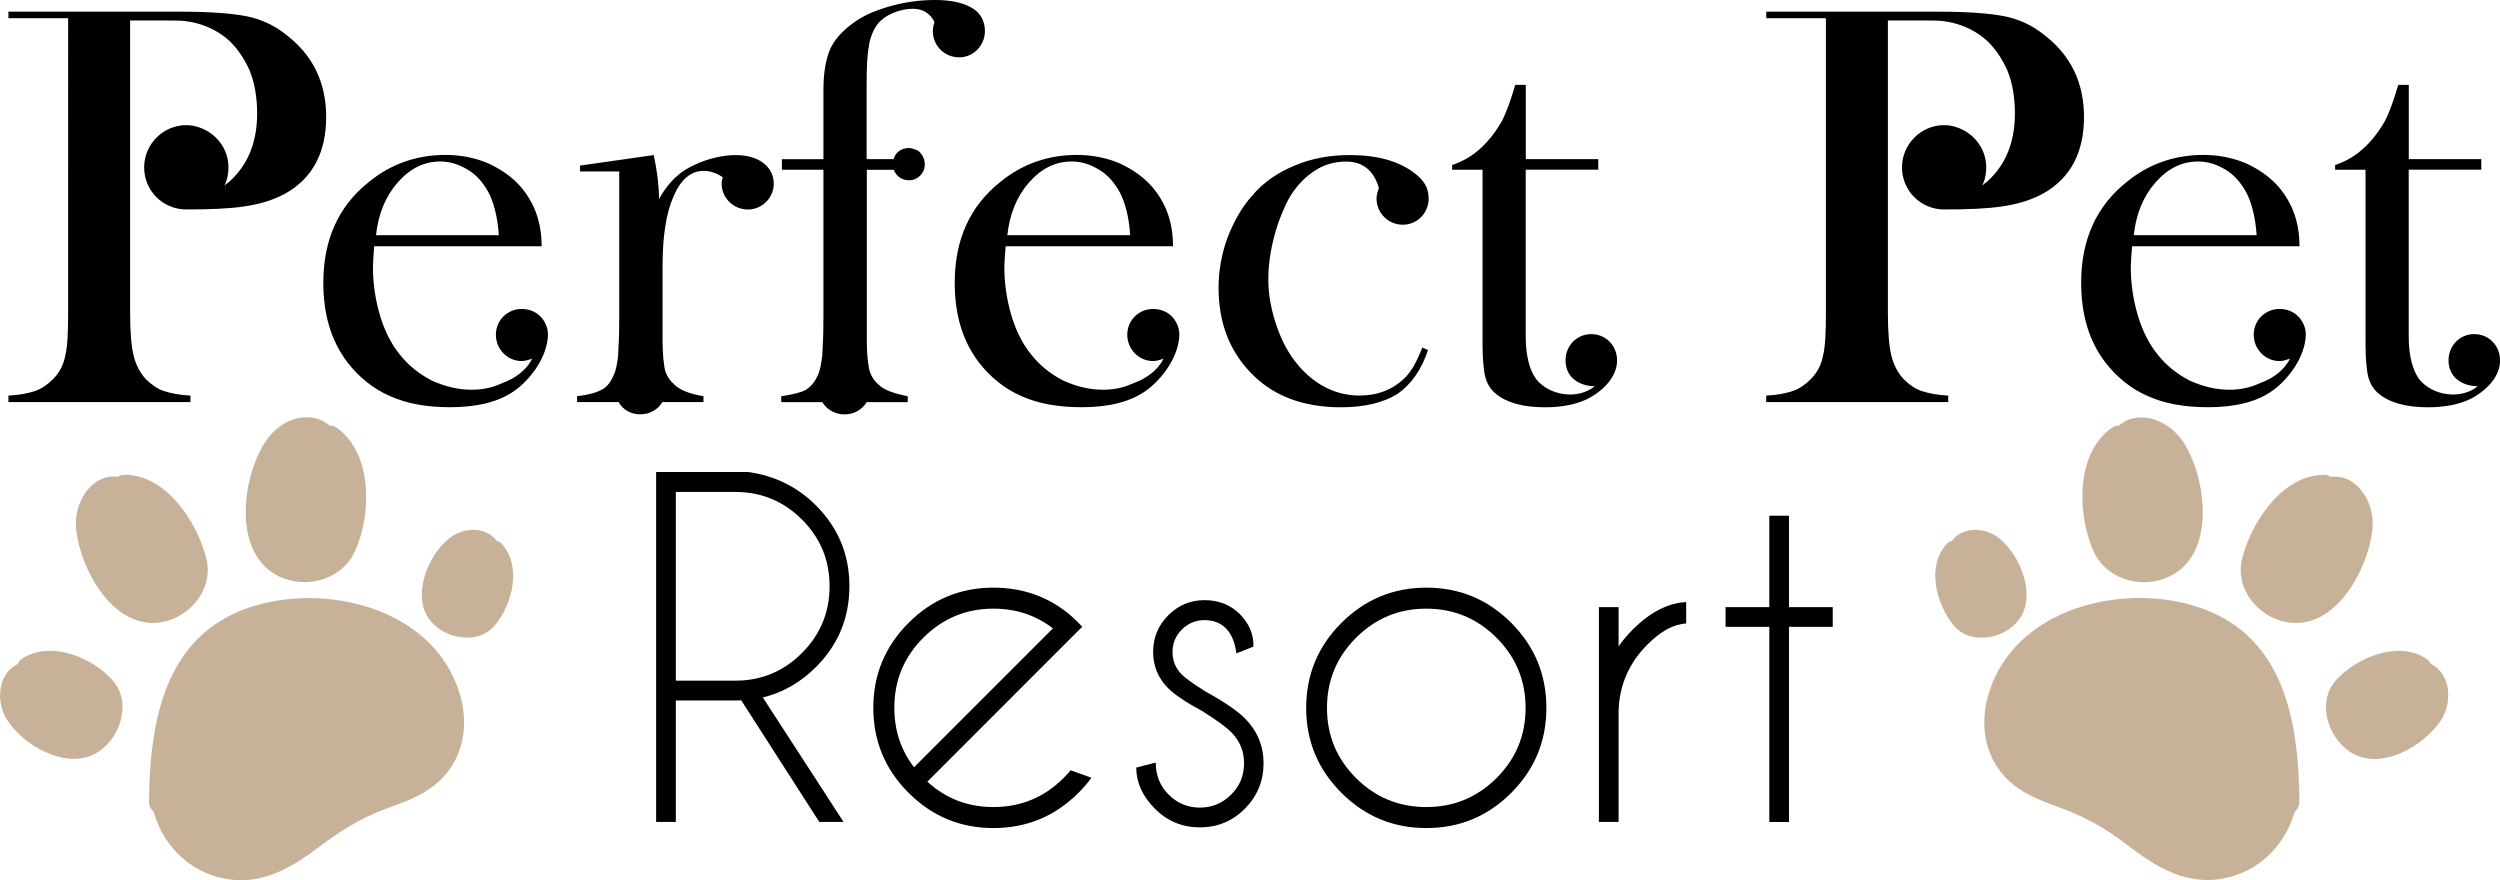 <?xml version="1.0" encoding="utf-8"?>
<!-- Generator: Adobe Illustrator 25.4.1, SVG Export Plug-In . SVG Version: 6.00 Build 0)  -->
<svg version="1.1" id="Layer_1" xmlns="http://www.w3.org/2000/svg" xmlns:xlink="http://www.w3.org/1999/xlink" x="0px" y="0px"
	 viewBox="0 0 361.78 127.37" style="enable-background:new 0 0 361.78 127.37;" xml:space="preserve">
<style type="text/css">
	.st0{fill:#C7B299;}
</style>
<g>
	<path d="M33.06,24.22c0,0.93-0.17,1.86-0.59,2.62c0.25-0.17,0.51-0.42,0.76-0.59c2.71-2.46,3.98-5.76,3.98-9.82
		c0-2.29-0.34-4.4-1.1-6.27c-0.85-1.86-1.95-3.47-3.39-4.66c-1.69-1.35-3.73-2.2-6.01-2.46c-0.68-0.08-2.12-0.08-4.32-0.08h-3.56
		v42.26c0,2.79,0.17,4.91,0.51,6.27s0.93,2.46,1.78,3.39c0.76,0.76,1.61,1.35,2.54,1.69c1.02,0.34,2.29,0.59,3.9,0.68v0.93H1.22
		v-0.93c1.61-0.08,2.88-0.34,3.9-0.68c0.93-0.34,1.78-0.93,2.54-1.69c0.93-0.93,1.52-2.03,1.78-3.39c0.34-1.35,0.42-3.47,0.42-6.27
		V2.63H1.47H1.22V1.69h24.9c4.32,0,7.54,0.25,9.65,0.68c2.03,0.42,3.9,1.27,5.59,2.62c3.9,2.96,5.84,6.94,5.84,11.94
		s-1.86,8.81-5.93,11.09c-3.47,1.86-7.37,2.29-14.31,2.29c-3.39,0-6.1-2.71-6.1-6.1c0-3.3,2.71-6.1,6.1-6.1
		c1.19,0,2.37,0.42,3.3,1.02C31.96,20.24,33.06,22.1,33.06,24.22z"/>
	<path d="M53.97,38.62c0,2.37,0.34,4.74,1.02,7.03c0.68,2.29,1.69,4.23,2.88,5.67c1.27,1.61,2.79,2.79,4.57,3.73
		c1.86,0.85,3.81,1.35,5.76,1.35c1.52,0,2.88-0.25,4.23-0.85c1.35-0.51,2.46-1.1,3.39-2.03c0.42-0.42,0.85-0.93,1.19-1.61
		c-0.51,0.17-1.02,0.34-1.52,0.34c-2.03,0-3.73-1.69-3.73-3.81s1.69-3.73,3.73-3.73c0.76,0,1.44,0.17,2.12,0.59
		c1.02,0.68,1.69,1.86,1.69,3.13c-0.08,3.3-2.62,6.52-4.74,8.04c-2.29,1.69-5.5,2.46-9.4,2.46c-3.39,0-6.27-0.51-8.72-1.61
		c-2.37-1.02-4.49-2.71-6.18-4.91c-2.37-3.13-3.47-6.94-3.47-11.52c0-6.18,2.2-11.09,6.61-14.57c3.22-2.63,6.94-3.9,11.09-3.9
		c2.2,0,4.23,0.42,6.1,1.19c1.86,0.85,3.47,1.95,4.74,3.39c2.03,2.37,3.05,5.17,3.05,8.64H54.14
		C54.06,37.01,53.97,38.02,53.97,38.62z M70.66,27.78c-0.76-1.35-1.69-2.46-2.96-3.22c-1.27-0.76-2.54-1.19-3.98-1.19
		c-2.37,0-4.4,1.02-6.18,3.05c-1.78,2.03-2.79,4.57-3.13,7.62h17.78C72.01,31.33,71.42,29.22,70.66,27.78z"/>
	<path d="M98.68,24.9c2.88-2.03,8.55-3.56,11.6-1.44c1.02,0.68,1.69,1.78,1.69,3.13c0,2.03-1.69,3.73-3.73,3.73
		c-2.12,0-3.81-1.69-3.81-3.73c0-0.34,0.08-0.68,0.17-0.93c-0.85-0.59-1.78-0.93-2.79-0.93c-1.86,0-3.3,1.27-4.32,3.64
		c-1.1,2.46-1.61,5.84-1.61,10.16v7.71v3.13c0,1.86,0.17,3.22,0.34,4.15c0.25,0.85,0.68,1.52,1.35,2.12
		c0.76,0.76,2.12,1.35,4.23,1.69v0.85h-5.93c-0.68,1.1-1.86,1.78-3.22,1.78s-2.54-0.68-3.13-1.78h-6.01v-0.85
		c1.61-0.17,2.79-0.51,3.56-0.93c0.68-0.34,1.27-1.02,1.69-2.03c0.34-0.59,0.51-1.52,0.68-2.79c0.08-1.27,0.17-3.13,0.17-5.59V24.81
		h-5.67v-0.85l10.67-1.52c0.51,2.46,0.76,4.57,0.76,6.35C96.31,27.1,97.5,25.74,98.68,24.9z"/>
	<path d="M133.83,23.8c0,1.27-1.02,2.29-2.29,2.29c-1.02,0-1.86-0.59-2.2-1.52h-3.9v21.68v3.13c0,1.86,0.17,3.22,0.34,4.07
		c0.25,0.93,0.68,1.61,1.35,2.2c0.76,0.76,2.12,1.27,4.23,1.69v0.85h-5.93c-0.68,1.1-1.86,1.78-3.22,1.78s-2.54-0.68-3.22-1.78
		h-5.93v-0.85c1.61-0.25,2.79-0.51,3.56-0.93c0.68-0.42,1.27-1.1,1.69-2.03c0.34-0.68,0.51-1.61,0.68-2.88
		c0.08-1.27,0.17-3.13,0.17-5.59V24.56h-6.01v-1.52h6.01V12.96c0-2.37,0.34-4.32,0.93-5.76c0.59-1.35,1.69-2.63,3.3-3.81
		c1.44-1.1,3.22-1.86,5.33-2.46c2.03-0.59,4.23-0.93,6.61-0.93c2.12,0,3.9,0.34,5.25,1.1c1.27,0.68,1.95,1.95,1.95,3.39
		c0,2.12-1.69,3.81-3.73,3.81c-2.12,0-3.81-1.69-3.81-3.81c0-0.42,0.08-0.85,0.25-1.27c-0.59-1.27-1.69-1.95-3.13-1.95
		c-1.86,0-4.07,0.85-5.17,2.29c-0.59,0.85-1.02,1.86-1.19,3.05c-0.25,1.27-0.34,3.13-0.34,5.5v10.92h3.9
		c0.25-0.93,1.1-1.61,2.2-1.61c0.42,0,0.85,0.17,1.27,0.34C133.4,22.19,133.83,22.95,133.83,23.8z"/>
	<path d="M145.34,38.62c0,2.37,0.34,4.74,1.02,7.03c0.68,2.29,1.69,4.23,2.88,5.67c1.27,1.61,2.79,2.79,4.57,3.73
		c1.86,0.85,3.81,1.35,5.76,1.35c1.52,0,2.88-0.25,4.23-0.85c1.36-0.51,2.46-1.1,3.39-2.03c0.42-0.42,0.85-0.93,1.19-1.61
		c-0.51,0.17-1.02,0.34-1.52,0.34c-2.03,0-3.73-1.69-3.73-3.81s1.69-3.73,3.73-3.73c0.76,0,1.44,0.17,2.12,0.59
		c1.02,0.68,1.69,1.86,1.69,3.13c-0.08,3.3-2.63,6.52-4.74,8.04c-2.29,1.69-5.5,2.46-9.4,2.46c-3.39,0-6.27-0.51-8.72-1.61
		c-2.37-1.02-4.49-2.71-6.18-4.91c-2.37-3.13-3.47-6.94-3.47-11.52c0-6.18,2.2-11.09,6.61-14.57c3.22-2.63,6.94-3.9,11.09-3.9
		c2.2,0,4.23,0.42,6.1,1.19c1.86,0.85,3.47,1.95,4.74,3.39c2.03,2.37,3.05,5.17,3.05,8.64h-24.22
		C145.42,37.01,145.34,38.02,145.34,38.62z M162.02,27.78c-0.76-1.35-1.69-2.46-2.96-3.22s-2.54-1.19-3.98-1.19
		c-2.37,0-4.4,1.02-6.18,3.05c-1.78,2.03-2.79,4.57-3.13,7.62h17.78C163.38,31.33,162.79,29.22,162.02,27.78z"/>
	<path d="M206.65,50.64c-0.93,2.88-2.46,5-4.4,6.35c-2.03,1.27-4.74,1.95-8.21,1.95c-5.5,0-9.91-1.69-13.04-5
		c-3.13-3.22-4.66-7.37-4.66-12.28c0-2.46,0.42-4.83,1.27-7.2c0.93-2.37,2.03-4.4,3.56-6.1c1.61-1.95,3.73-3.39,6.18-4.4
		c2.37-1.02,5.08-1.52,7.96-1.52c3.98,0,7.11,0.85,9.4,2.63c1.36,1.02,2.03,2.12,2.03,3.64c0,0.08,0,0.08,0,0.17
		c-0.08,2.03-1.69,3.64-3.73,3.64c-2.12,0-3.81-1.69-3.81-3.81c0-0.51,0.17-1.02,0.34-1.52c-0.68-2.29-2.12-3.81-4.74-3.81
		c-1.61,0-3.22,0.42-4.57,1.35c-1.19,0.76-2.2,1.78-3.05,2.96c-0.85,1.19-1.52,2.71-2.2,4.57c-0.93,2.79-1.44,5.5-1.44,8.21
		c0,2.37,0.51,4.83,1.35,7.11c0.85,2.37,2.03,4.32,3.56,5.93c2.37,2.46,5.17,3.73,8.3,3.73c2.62,0,4.83-0.85,6.61-2.62
		c0.85-0.85,1.69-2.29,2.46-4.32L206.65,50.64z"/>
	<path d="M231.29,23.03v1.52h-10.5v24.14c0,2.88,0.59,4.91,1.52,6.18c1.86,2.37,6.01,3.05,8.47,1.02c-2.12,0-4.23-1.19-4.23-3.73
		c0-2.12,1.61-3.81,3.73-3.81s3.73,1.69,3.73,3.81c0,2.29-1.86,4.32-4.32,5.59c-1.61,0.76-3.64,1.19-6.1,1.19
		c-3.22,0-5.59-0.68-7.11-1.95c-0.76-0.59-1.27-1.44-1.52-2.37c-0.25-0.93-0.42-2.54-0.42-5V24.56h-4.4v-0.68
		c1.78-0.59,3.47-1.61,5-3.3c0.93-1.02,1.61-2.03,2.2-3.05c0.51-1.02,1.02-2.29,1.52-3.9l0.42-1.35h1.52v10.75H231.29z"/>
	<path d="M287.43,24.22c0,0.93-0.17,1.86-0.59,2.62c0.25-0.17,0.51-0.42,0.76-0.59c2.71-2.46,3.98-5.76,3.98-9.82
		c0-2.29-0.34-4.4-1.1-6.27c-0.85-1.86-1.95-3.47-3.39-4.66c-1.69-1.35-3.73-2.2-6.01-2.46c-0.68-0.08-2.12-0.08-4.32-0.08h-3.56
		v42.26c0,2.79,0.17,4.91,0.51,6.27s0.93,2.46,1.78,3.39c0.76,0.76,1.61,1.35,2.54,1.69c1.02,0.34,2.29,0.59,3.9,0.68v0.93h-26.34
		v-0.93c1.61-0.08,2.88-0.34,3.9-0.68c0.93-0.34,1.78-0.93,2.54-1.69c0.93-0.93,1.52-2.03,1.78-3.39c0.34-1.35,0.42-3.47,0.42-6.27
		V2.63h-8.38h-0.25V1.69h24.9c4.32,0,7.54,0.25,9.65,0.68c2.03,0.42,3.9,1.27,5.59,2.62c3.9,2.96,5.84,6.94,5.84,11.94
		s-1.86,8.81-5.93,11.09c-3.47,1.86-7.37,2.29-14.31,2.29c-3.39,0-6.1-2.71-6.1-6.1c0-3.3,2.71-6.1,6.1-6.1
		c1.19,0,2.37,0.42,3.3,1.02C286.33,20.24,287.43,22.1,287.43,24.22z"/>
	<path d="M308.35,38.62c0,2.37,0.34,4.74,1.02,7.03c0.68,2.29,1.69,4.23,2.88,5.67c1.27,1.61,2.79,2.79,4.57,3.73
		c1.86,0.85,3.81,1.35,5.76,1.35c1.52,0,2.88-0.25,4.23-0.85c1.36-0.51,2.46-1.1,3.39-2.03c0.42-0.42,0.85-0.93,1.19-1.61
		c-0.51,0.17-1.02,0.34-1.52,0.34c-2.03,0-3.73-1.69-3.73-3.81s1.69-3.73,3.73-3.73c0.76,0,1.44,0.17,2.12,0.59
		c1.02,0.68,1.69,1.86,1.69,3.13c-0.08,3.3-2.63,6.52-4.74,8.04c-2.29,1.69-5.5,2.46-9.4,2.46c-3.39,0-6.27-0.51-8.72-1.61
		c-2.37-1.02-4.49-2.71-6.18-4.91c-2.37-3.13-3.47-6.94-3.47-11.52c0-6.18,2.2-11.09,6.61-14.57c3.22-2.63,6.94-3.9,11.09-3.9
		c2.2,0,4.23,0.42,6.1,1.19c1.86,0.85,3.47,1.95,4.74,3.39c2.03,2.37,3.05,5.17,3.05,8.64h-24.22
		C308.43,37.01,308.35,38.02,308.35,38.62z M325.03,27.78c-0.76-1.35-1.69-2.46-2.96-3.22s-2.54-1.19-3.98-1.19
		c-2.37,0-4.4,1.02-6.18,3.05c-1.78,2.03-2.79,4.57-3.13,7.62h17.78C326.39,31.33,325.79,29.22,325.03,27.78z"/>
	<path d="M359.07,23.03v1.52h-10.5v24.14c0,2.88,0.59,4.91,1.52,6.18c1.86,2.37,6.01,3.05,8.47,1.02c-2.12,0-4.23-1.19-4.23-3.73
		c0-2.12,1.61-3.81,3.73-3.81s3.73,1.69,3.73,3.81c0,2.29-1.86,4.32-4.32,5.59c-1.61,0.76-3.64,1.19-6.1,1.19
		c-3.22,0-5.59-0.68-7.11-1.95c-0.76-0.59-1.27-1.44-1.52-2.37c-0.25-0.93-0.42-2.54-0.42-5V24.56h-4.4v-0.68
		c1.78-0.59,3.47-1.61,5-3.3c0.93-1.02,1.61-2.03,2.2-3.05c0.51-1.02,1.02-2.29,1.52-3.9l0.42-1.35h1.52v10.75H359.07z"/>
</g>
<g>
	<path d="M107.26,101.34c-0.27,0.02-0.56,0.03-0.85,0.03H97.8v17.57h-2.85V68.3h13.29c3.86,0.53,7.14,2.14,9.84,4.84
		c3.23,3.23,4.84,7.12,4.84,11.68c0,4.58-1.61,8.48-4.84,11.71c-2.24,2.24-4.8,3.7-7.69,4.4l11.68,18.01h-3.51L107.26,101.34z
		 M97.8,71.18v27.32h8.61c3.76,0,6.97-1.33,9.64-4c2.67-2.67,4-5.89,4-9.67s-1.33-7-4-9.65c-2.67-2.66-5.88-3.99-9.64-3.99H97.8z"/>
	<path d="M134.2,113.12c2.68,2.45,5.87,3.67,9.56,3.67c3.97,0,7.35-1.4,10.16-4.21c0.36-0.36,0.7-0.73,1.01-1.11l3.01,1.08
		c-0.55,0.76-1.17,1.49-1.87,2.18c-3.4,3.4-7.5,5.1-12.31,5.1c-4.79,0-8.88-1.7-12.28-5.1c-3.4-3.4-5.1-7.5-5.1-12.31
		c0-4.79,1.7-8.88,5.1-12.28c3.4-3.4,7.49-5.1,12.28-5.1c4.11,0,7.71,1.23,10.79,3.7c0.51,0.42,1.01,0.89,1.52,1.39
		c0.19,0.19,0.37,0.38,0.54,0.57l-2.15,2.15L134.2,113.12z M152.37,90.93c-2.47-1.9-5.34-2.85-8.61-2.85
		c-3.95,0-7.32,1.4-10.13,4.19c-2.81,2.8-4.21,6.18-4.21,10.15c0,3.27,0.95,6.14,2.85,8.61L152.37,90.93z"/>
	<path d="M174.08,102.96c-2.43-1.31-4.1-2.43-5.03-3.36c-1.46-1.46-2.18-3.21-2.18-5.25c0-2.07,0.73-3.84,2.18-5.3
		c1.46-1.47,3.21-2.2,5.25-2.2c2.07,0,3.78,0.68,5.13,2.03c1.31,1.33,1.96,2.84,1.96,4.53v0.16l-2.47,0.98
		c-0.21-1.6-0.71-2.81-1.5-3.61s-1.83-1.2-3.12-1.2c-1.27,0-2.35,0.45-3.26,1.35c-0.91,0.9-1.36,1.99-1.36,3.28
		c0,1.27,0.45,2.35,1.36,3.26c0.53,0.53,1.65,1.33,3.36,2.41c2.7,1.48,4.62,2.79,5.76,3.92c1.79,1.82,2.69,3.98,2.69,6.49
		c0,2.57-0.9,4.76-2.69,6.57c-1.79,1.8-3.97,2.71-6.52,2.71c-2.55,0-4.73-0.9-6.52-2.71c-1.79-1.8-2.69-3.78-2.69-5.94l2.82-0.73
		c0,1.86,0.63,3.41,1.88,4.65c1.26,1.25,2.76,1.87,4.51,1.87c1.75,0,3.25-0.62,4.51-1.87c1.26-1.24,1.88-2.76,1.88-4.56
		c0-1.75-0.62-3.25-1.87-4.5C177.49,105.26,176.13,104.27,174.08,102.96z"/>
	<path d="M206.4,85.04c4.81,0,8.91,1.7,12.3,5.1s5.08,7.5,5.08,12.31c0,4.79-1.69,8.88-5.08,12.28s-7.49,5.1-12.3,5.1
		c-4.79,0-8.88-1.7-12.28-5.1s-5.1-7.49-5.1-12.28c0-4.81,1.7-8.92,5.1-12.31S201.61,85.04,206.4,85.04z M196.24,92.29
		c-2.81,2.81-4.21,6.19-4.21,10.16c0,3.97,1.4,7.35,4.21,10.15c2.81,2.8,6.19,4.19,10.16,4.19c3.97,0,7.36-1.4,10.16-4.19
		c2.81-2.8,4.21-6.18,4.21-10.15c0-3.97-1.4-7.35-4.21-10.16s-6.19-4.21-10.16-4.21C202.43,88.08,199.05,89.48,196.24,92.29z"/>
	<path d="M231.38,87.86h2.85v5.67c0.59-0.84,1.28-1.66,2.06-2.44c2.51-2.51,5.09-3.83,7.72-3.96v3.1c-1.79,0.08-3.65,1.09-5.57,3.01
		c-2.7,2.68-4.1,5.9-4.21,9.65v16.05h-2.85V87.86z"/>
	<path d="M256.04,87.86V74.63h2.85v13.23h6.33v2.85h-6.33v28.24h-2.85V90.71h-6.33v-2.85H256.04z"/>
</g>
<g>
	<g>
		<path class="st0" d="M23.7,115.92c0.03-4.24,0.07-8.53,1.07-12.65c1-4.12,3.08-8.12,6.49-10.65c1.5-1.11,3.22-1.91,4.99-2.53
			c8.47-2.97,18.83-1.49,24.93,5.1c3.76,4.07,5.47,10.77,2.04,15.12c-3.04,3.86-8.61,4.37-12.94,6.69
			c-4.24,2.27-7.45,6.4-12.06,7.78c-3.18,0.95-6.78,0.39-9.52-1.49c-2.74-1.88-4.56-5.03-4.82-8.34"/>
		<g>
			<path class="st0" d="M25.84,115.92c0.09-10.08,1.11-20.91,12.33-24.2c8.02-2.35,18.83-0.49,23.21,7.4
				c2.69,4.84,1.75,9.94-3.37,12.48c-3.29,1.63-6.9,2.33-10.05,4.29c-3.46,2.16-6.29,5.66-10.31,6.84
				c-6.04,1.77-10.87-2.62-11.71-8.33c-0.4-2.71-4.52-1.56-4.12,1.14c0.81,5.56,4.62,10.22,10.21,11.51
				c5.36,1.23,9.73-1.17,13.87-4.29c3.25-2.45,6.17-4.33,9.99-5.74c2.42-0.89,4.92-1.75,6.96-3.37c4.2-3.32,5.19-8.61,3.58-13.58
				C62.82,88.94,49.6,84.98,39.11,87.1c-14.59,2.95-17.43,15.74-17.55,28.82C21.54,118.67,25.82,118.68,25.84,115.92L25.84,115.92z"
				/>
		</g>
	</g>
	<g>
		<path class="st0" d="M4.91,96.97c-1.48-0.28-2.99,0.8-3.49,2.22s-0.1,3.04,0.72,4.29s2.03,2.21,3.28,3.05
			c1.81,1.21,3.92,2.27,6.08,1.96c2.74-0.4,4.79-3.12,4.89-5.89c0.03-0.88-0.11-1.8-0.55-2.56c-0.58-1-1.61-1.64-2.6-2.24
			c-1.47-0.89-2.96-1.8-4.63-2.19s-3.58-0.19-4.87,0.94"/>
		<g>
			<path class="st0" d="M4.91,95.65c-4.68-0.21-6.08,5.03-3.9,8.49c2.32,3.69,8.29,7.13,12.55,5.04c3.69-1.81,5.65-7.3,2.81-10.64
				c-2.93-3.45-9.28-5.97-13.28-3.14c-1.37,0.97-0.06,3.25,1.33,2.27c2.47-1.75,4.94-0.62,7.29,0.71c0.94,0.53,2.46,1.32,3.01,2.3
				c0.88,1.58,0.22,3.63-0.85,4.9c-2.13,2.53-4.99,1.58-7.38,0.05c-1.01-0.64-1.98-1.33-2.73-2.28c-1.27-1.58-2.07-5.23,1.16-5.09
				C6.6,98.36,6.59,95.73,4.91,95.65L4.91,95.65z"/>
		</g>
	</g>
	<g>
		<path class="st0" d="M18.91,71.53c-1.37-1.33-3.52-1.28-4.79-0.17s-1.75,3.04-1.58,4.9c0.17,1.87,0.9,3.69,1.73,5.42
			c1.21,2.51,2.81,5.08,5.2,6.27c3.04,1.51,6.62,0.15,8.22-2.61c0.51-0.88,0.86-1.91,0.82-3.01c-0.06-1.43-0.77-2.81-1.46-4.12
			c-1.03-1.94-2.08-3.92-3.59-5.5c-1.51-1.57-3.58-2.7-5.52-2.45"/>
		<g>
			<path class="st0" d="M19.7,70.17c-4.87-3.62-9.24,1.55-8.68,6.51c0.59,5.18,4.38,12.6,10.11,13.4c5.05,0.7,9.99-4.1,8.74-9.22
				c-1.29-5.3-5.9-12.26-11.93-12.15c-2.02,0.03-2.03,3.18,0,3.15c5.69-0.1,13.28,13.51,5.06,15.02c-3.38,0.62-5.51-2.43-6.89-5.04
				c-0.64-1.2-1.26-2.46-1.6-3.78c-0.31-0.95-0.44-1.92-0.41-2.92c1.04-3.03,2.38-3.78,4.02-2.26
				C19.74,74.09,21.31,71.36,19.7,70.17L19.7,70.17z"/>
		</g>
	</g>
	<g>
		<path class="st0" d="M47.94,64.96c-0.34-1.96-2.19-3.25-3.95-3.09s-3.35,1.49-4.36,3.17c-1.01,1.68-1.51,3.67-1.88,5.65
			c-0.53,2.87-0.75,6.03,0.54,8.51c1.64,3.15,5.5,4.21,8.56,2.86c0.98-0.43,1.91-1.09,2.54-2.04c0.83-1.25,1.08-2.85,1.3-4.39
			c0.33-2.28,0.66-4.6,0.35-6.86c-0.31-2.26-1.36-4.49-3.16-5.47"/>
		<g>
			<path class="st0" d="M49.52,64.52c-1.75-5.6-7.98-5.17-10.98-0.79c-3.18,4.63-4.62,13.96-0.19,18.27
				c3.79,3.69,10.71,2.72,12.98-2.15c2.5-5.34,2.6-14.29-2.62-17.97c-1.74-1.22-3.39,1.63-1.66,2.84
				c4.79,3.37,3.01,18.45-4.58,15.99c-4.01-1.3-3.72-6.3-3.13-9.59c0.18-0.99,0.39-1.98,0.71-2.93c0.43-1.28,4.54-8.42,6.3-2.8
				C46.98,67.41,50.16,66.55,49.52,64.52L49.52,64.52z"/>
		</g>
	</g>
	<g>
		<path class="st0" d="M71.54,80.53c0.07-1.31-1.04-2.49-2.33-2.75s-2.63,0.27-3.63,1.12c-0.99,0.86-1.67,2.02-2.25,3.19
			c-0.84,1.71-1.5,3.66-0.98,5.48c0.67,2.32,3.26,3.77,5.67,3.54c0.77-0.07,1.54-0.3,2.15-0.78c0.8-0.62,1.23-1.58,1.63-2.51
			c0.6-1.37,1.21-2.77,1.35-4.26c0.14-1.49-0.26-3.11-1.39-4.09"/>
		<g>
			<path class="st0" d="M72.68,80.53c-0.37-4.04-4.78-4.91-7.68-2.62c-3.05,2.42-5.39,8.17-2.93,11.64
				c2.07,2.92,7.06,3.88,9.53,0.96c2.61-3.09,3.94-8.67,0.97-11.85c-1.01-1.08-2.63,0.54-1.62,1.62c2.95,3.16-0.66,11.38-5.31,9.26
				c-2.91-1.32-2.5-4.43-1.32-6.88c0.41-0.84,0.87-1.72,1.51-2.41c0.95-1.03,4.28-2.82,4.56,0.27C70.52,81.99,72.82,82,72.68,80.53
				L72.68,80.53z"/>
		</g>
	</g>
</g>
<g>
	<g>
		<path class="st0" d="M330.62,115.92c-0.03-4.24-0.07-8.53-1.07-12.65c-1-4.12-3.08-8.12-6.49-10.65c-1.5-1.11-3.22-1.91-4.99-2.53
			c-8.47-2.97-18.83-1.49-24.93,5.1c-3.76,4.07-5.47,10.77-2.04,15.12c3.04,3.86,8.61,4.37,12.94,6.69
			c4.24,2.27,7.45,6.4,12.06,7.78c3.18,0.95,6.78,0.39,9.52-1.49c2.74-1.88,4.56-5.03,4.82-8.34"/>
		<g>
			<path class="st0" d="M332.75,115.92c-0.11-12.76-2.71-25.41-16.85-28.68c-10.63-2.46-24.33,1.47-28.02,12.81
				c-1.61,4.95-0.63,10.28,3.58,13.58c2.06,1.62,4.54,2.47,6.96,3.37c3.58,1.33,6.39,2.95,9.42,5.28c4.28,3.3,8.82,6.05,14.44,4.74
				c5.59-1.3,9.39-5.94,10.21-11.51c0.39-2.69-3.73-3.85-4.12-1.14c-0.83,5.72-5.66,10.11-11.71,8.33
				c-4.02-1.18-6.84-4.68-10.31-6.84c-3.15-1.96-6.76-2.66-10.05-4.29c-5.12-2.54-6.06-7.64-3.37-12.48
				c4.38-7.88,15.18-9.75,23.21-7.4c11.22,3.29,12.24,14.12,12.33,24.2C328.5,118.67,332.78,118.68,332.75,115.92L332.75,115.92z"/>
		</g>
	</g>
	<g>
		<path class="st0" d="M349.42,96.97c1.48-0.28,2.99,0.8,3.49,2.22s0.1,3.04-0.72,4.29c-0.82,1.26-2.03,2.21-3.28,3.05
			c-1.81,1.21-3.92,2.27-6.08,1.96c-2.74-0.4-4.79-3.12-4.89-5.89c-0.03-0.88,0.11-1.8,0.55-2.56c0.58-1,1.61-1.64,2.6-2.24
			c1.47-0.89,2.96-1.8,4.63-2.19c1.67-0.39,3.58-0.19,4.87,0.94"/>
		<g>
			<path class="st0" d="M349.42,98.28c2.71-0.12,2.7,2.88,1.63,4.54c-0.68,1.06-1.77,1.88-2.81,2.58c-2.43,1.63-5.53,2.88-7.78,0.2
				c-2.31-2.75-0.97-5.32,1.72-6.94c2.42-1.45,5.1-2.84,7.73-0.98c1.38,0.98,2.7-1.3,1.33-2.27c-3.99-2.83-10.16-0.32-13.18,3.01
				c-3,3.31-1.03,8.94,2.7,10.77c4.22,2.07,9.81-1.22,12.29-4.68c2.45-3.42,1.3-9.07-3.64-8.85
				C347.73,95.73,347.72,98.36,349.42,98.28L349.42,98.28z"/>
		</g>
	</g>
	<g>
		<path class="st0" d="M335.41,71.53c1.37-1.33,3.52-1.28,4.79-0.17c1.27,1.11,1.75,3.04,1.58,4.9c-0.17,1.87-0.9,3.69-1.73,5.42
			c-1.21,2.51-2.81,5.08-5.2,6.27c-3.04,1.51-6.62,0.15-8.22-2.61c-0.51-0.88-0.86-1.91-0.82-3.01c0.06-1.43,0.77-2.81,1.46-4.12
			c1.03-1.94,2.08-3.92,3.59-5.5s3.58-2.7,5.52-2.45"/>
		<g>
			<path class="st0" d="M336.21,72.89c1.65-1.53,2.99-0.77,4.02,2.26c0.03,1-0.1,1.97-0.41,2.92c-0.35,1.32-0.97,2.58-1.6,3.78
				c-1.39,2.62-3.5,5.66-6.89,5.04c-8.32-1.53-0.61-15.12,5.06-15.02c2.03,0.03,2.03-3.11,0-3.15c-6.03-0.1-10.64,6.86-11.93,12.15
				c-1.26,5.14,3.7,9.88,8.74,9.22c5.73-0.75,9.53-8.24,10.11-13.4c0.56-4.96-3.81-10.14-8.68-6.51
				C333.01,71.36,334.58,74.1,336.21,72.89L336.21,72.89z"/>
		</g>
	</g>
	<g>
		<path class="st0" d="M306.39,64.96c0.34-1.96,2.19-3.25,3.95-3.09c1.76,0.15,3.35,1.49,4.36,3.17c1.01,1.68,1.51,3.67,1.88,5.65
			c0.53,2.87,0.75,6.03-0.54,8.51c-1.64,3.15-5.5,4.21-8.56,2.86c-0.98-0.43-1.91-1.09-2.54-2.04c-0.83-1.25-1.08-2.85-1.3-4.39
			c-0.33-2.28-0.66-4.6-0.35-6.86c0.31-2.26,1.36-4.49,3.16-5.47"/>
		<g>
			<path class="st0" d="M307.97,65.4c1.59-5.1,5.54,0.68,6.12,2.23c0.42,1.11,0.67,2.34,0.89,3.51c0.6,3.33,0.84,8.26-3.13,9.59
				c-7.69,2.58-9.23-12.73-4.58-15.99c1.72-1.21,0.08-4.07-1.66-2.84c-5.22,3.67-5.04,12.38-2.7,17.77
				c2.19,5.04,9.19,6.06,13.07,2.34c4.33-4.15,3.01-13.17,0.14-17.79c-2.86-4.61-9.45-5.64-11.31,0.31
				C304.16,66.55,307.34,67.42,307.97,65.4L307.97,65.4z"/>
		</g>
	</g>
	<g>
		<path class="st0" d="M282.78,80.53c-0.07-1.31,1.04-2.49,2.33-2.75s2.63,0.27,3.63,1.12s1.67,2.02,2.25,3.19
			c0.84,1.71,1.5,3.66,0.98,5.48c-0.67,2.32-3.26,3.77-5.67,3.54c-0.77-0.07-1.54-0.3-2.15-0.78c-0.8-0.62-1.23-1.58-1.63-2.51
			c-0.6-1.37-1.21-2.77-1.35-4.26c-0.14-1.49,0.26-3.11,1.39-4.09"/>
		<g>
			<path class="st0" d="M283.93,80.53c0.28-3.12,3.71-1.19,4.56-0.27c0.62,0.67,1.11,1.59,1.51,2.41c1.17,2.43,1.61,5.54-1.32,6.88
				c-4.68,2.12-8.25-6.11-5.31-9.26c1.01-1.08-0.61-2.7-1.62-1.62c-2.98,3.19-1.61,8.58,0.88,11.73c2.42,3.06,7.53,2.12,9.62-0.84
				c2.45-3.46,0.14-9.07-2.81-11.55c-2.87-2.41-7.42-1.56-7.8,2.53C281.5,82,283.8,81.99,283.93,80.53L283.93,80.53z"/>
		</g>
	</g>
</g>
</svg>
